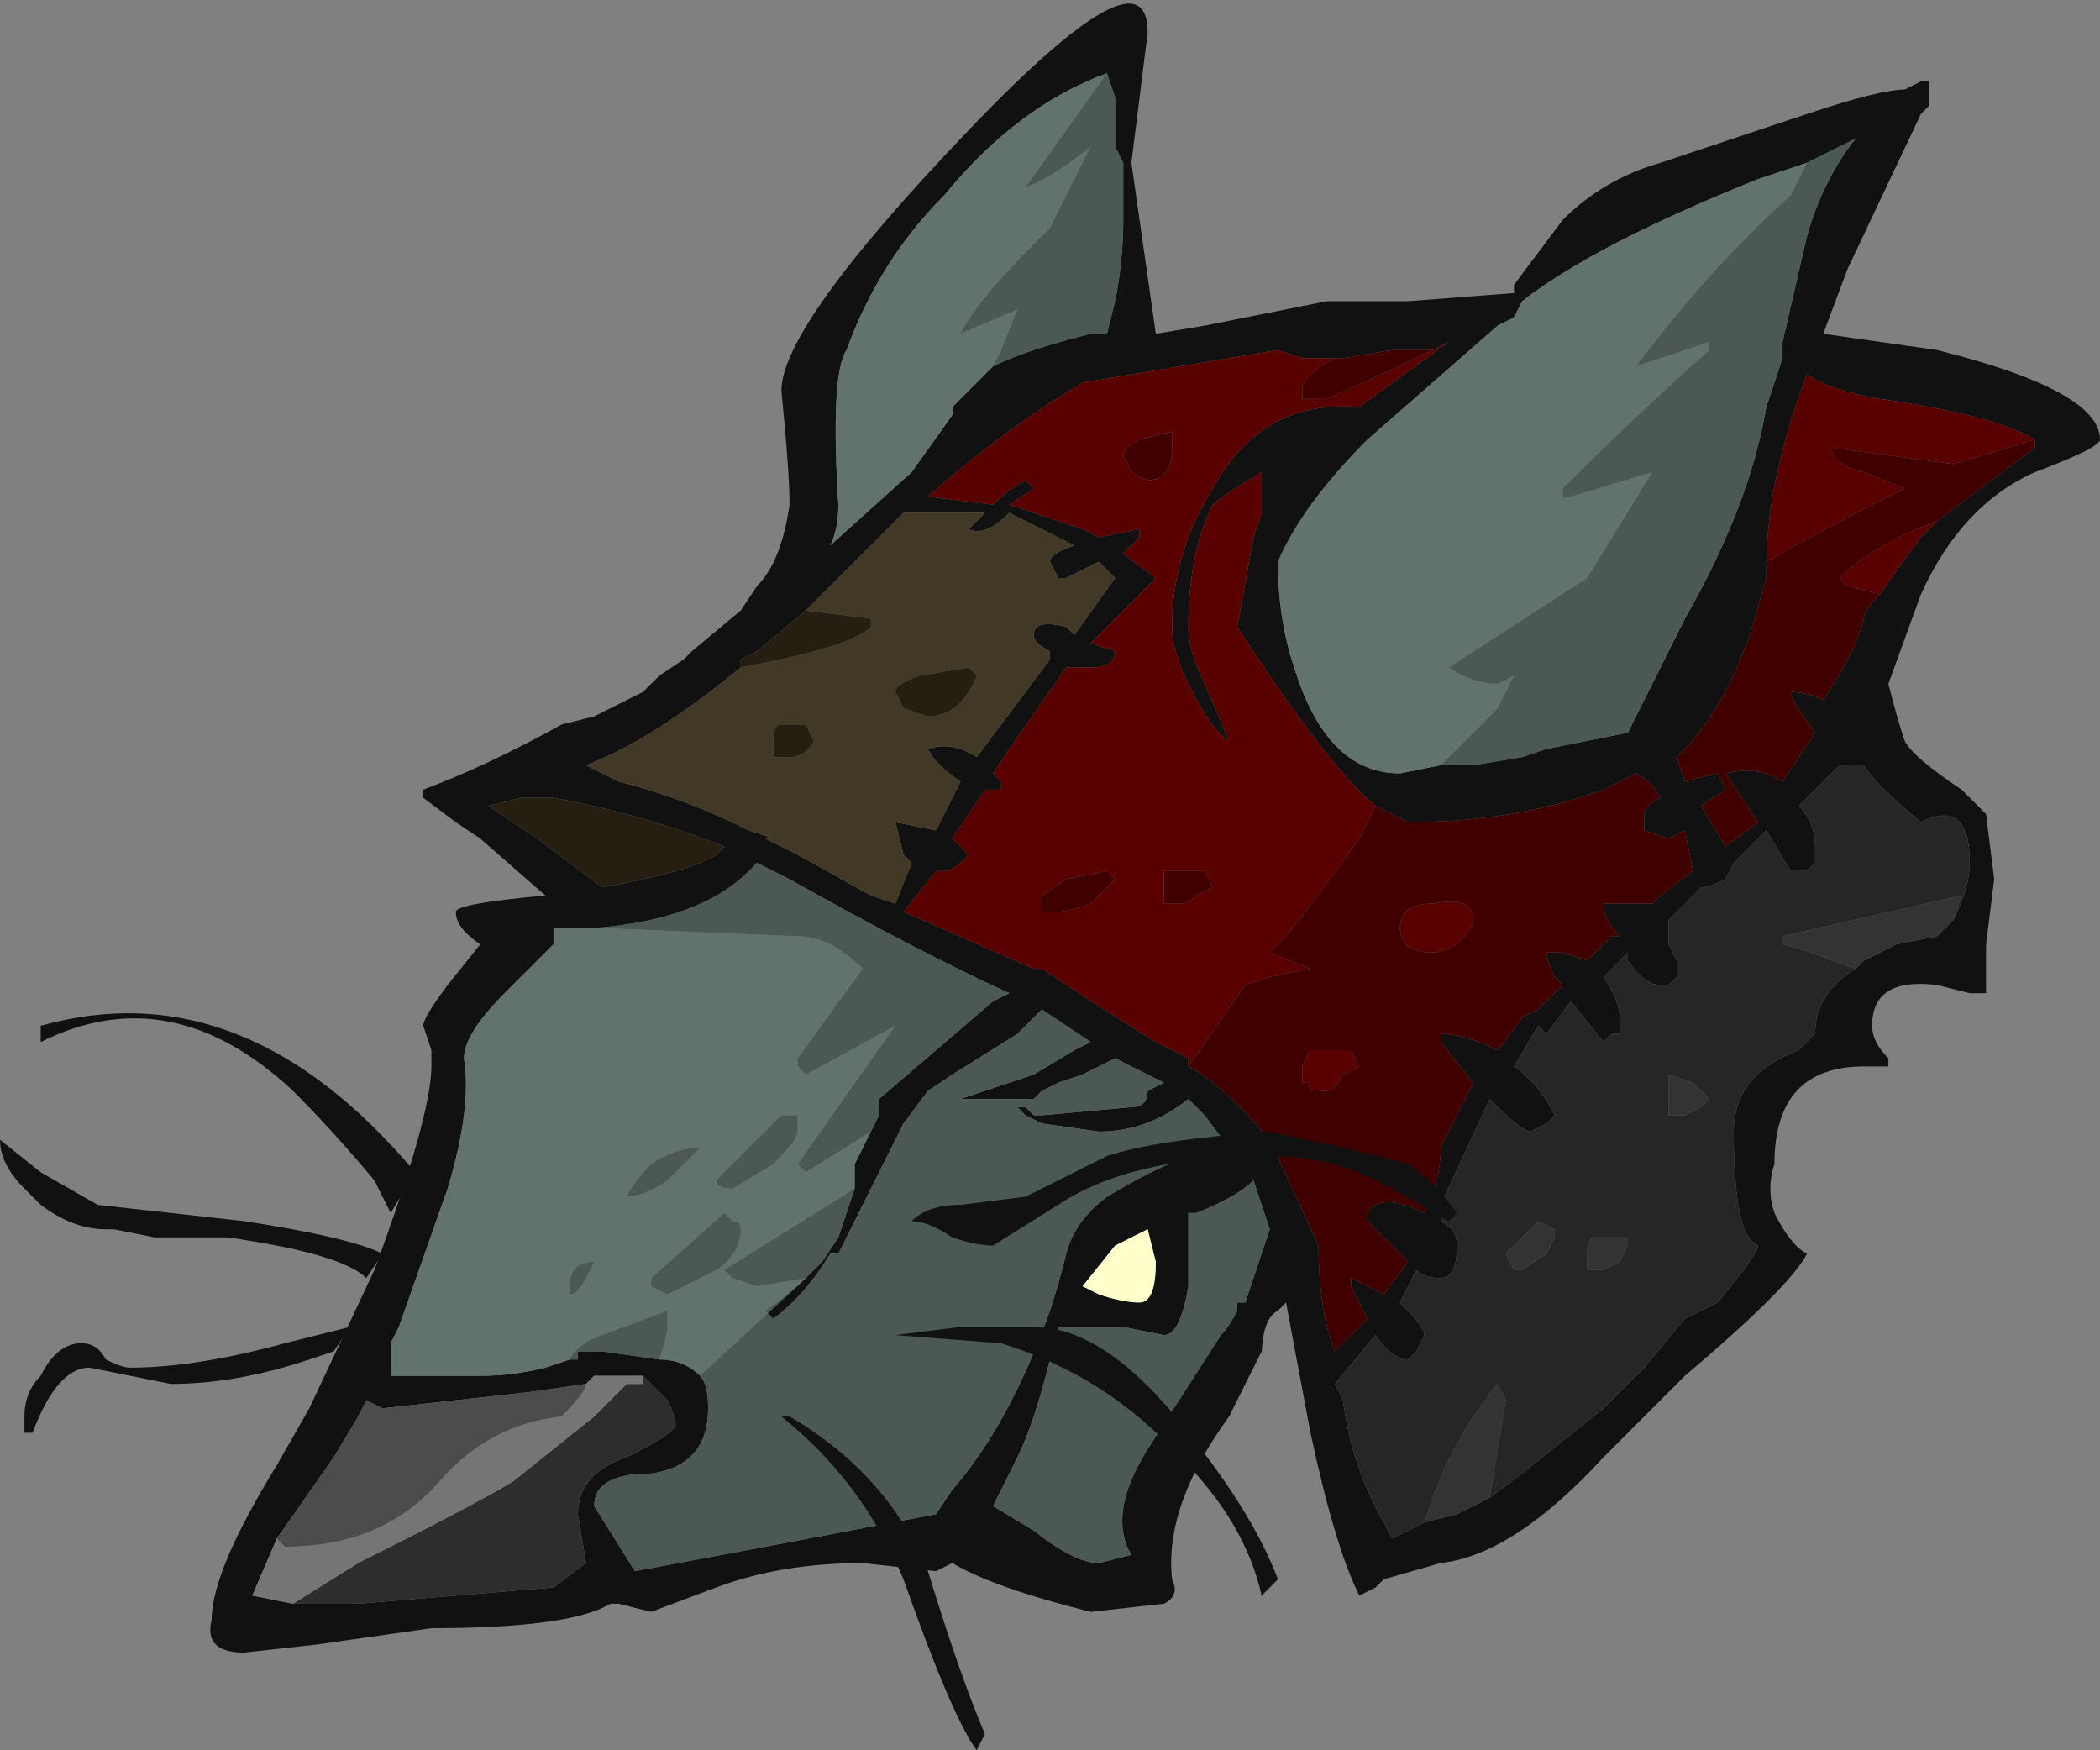 <?xml version="1.0" encoding="UTF-8" standalone="no"?>
<svg xmlns:ffdec="https://www.free-decompiler.com/flash" xmlns:xlink="http://www.w3.org/1999/xlink" ffdec:objectType="frame" height="75.25px" width="90.3px" xmlns="http://www.w3.org/2000/svg">
  <rect width="100%" height="100%" fill="#808080" stroke="none"/>
  <g transform="matrix(1.0, 0.0, 0.0, 1.0, 55.3, 64.75)">
    <use ffdec:characterId="189" height="10.75" transform="matrix(7.0, 0.0, 0.0, 7.0, -55.3, -64.75)" width="12.9" xlink:href="#shape0"/>
  </g>
  <defs>
    <g id="shape0" transform="matrix(1.0, 0.0, 0.0, 1.0, 7.9, 9.25)">
      <path d="M0.45 -7.4 L0.75 -7.4 1.4 -7.45 1.4 -7.5 1.7 -7.9 Q1.95 -8.15 2.3 -8.25 L3.2 -8.55 Q3.65 -8.7 3.8 -8.7 L3.9 -8.75 3.95 -8.75 Q3.95 -8.7 3.95 -8.65 L3.95 -8.6 3.9 -8.55 3.45 -7.6 3.3 -7.2 4.0 -7.1 Q5.0 -6.85 5.0 -6.55 5.0 -6.5 4.6 -6.35 4.15 -6.15 3.9 -5.6 L3.7 -5.05 Q3.75 -4.85 3.8 -4.7 3.85 -4.6 4.15 -4.4 L4.3 -4.25 4.35 -3.85 4.3 -3.45 4.3 -3.15 4.2 -3.15 4.0 -3.2 Q3.6 -3.25 3.6 -2.95 3.6 -2.85 3.7 -2.75 L3.7 -2.7 3.55 -2.7 Q3.0 -2.7 3.0 -2.1 2.95 -1.95 3.0 -1.8 3.1 -1.6 3.2 -1.55 3.1 -1.35 2.45 -0.8 L1.95 -0.3 Q1.4 0.3 0.95 0.35 L0.6 0.45 0.55 0.5 0.45 0.55 Q0.3 0.25 0.15 -0.45 L0.0 -1.25 -0.05 -1.2 Q-0.15 -1.15 -0.15 -0.9 L-0.15 -0.95 -0.35 -0.55 Q-0.75 0.0 -0.7 0.45 -0.65 0.55 -0.75 0.6 L-1.2 0.65 Q-1.8 0.5 -2.05 0.35 L-2.15 0.4 -2.6 0.35 Q-3.1 0.35 -3.5 0.5 L-3.9 0.65 -4.1 0.6 -4.15 0.6 Q-4.4 0.75 -5.25 0.75 L-5.95 0.85 -6.4 0.9 Q-6.65 0.9 -6.6 0.7 -6.6 0.4 -6.2 -0.25 L-6.0 -0.6 -5.6 -1.45 Q-5.25 -2.4 -5.25 -2.7 L-5.25 -2.8 -5.3 -2.95 Q-5.3 -3.0 -5.15 -3.2 L-4.95 -3.45 Q-5.1 -3.55 -5.1 -3.65 -5.1 -3.7 -4.55 -3.75 L-4.95 -4.1 -5.1 -4.2 -5.3 -4.35 -5.3 -4.4 Q-4.9 -4.55 -4.45 -4.8 L-4.25 -4.85 -3.95 -5.0 -3.85 -5.1 -3.7 -5.2 -3.65 -5.25 -3.35 -5.5 -3.25 -5.65 Q-3.1 -5.8 -3.05 -6.15 -3.05 -6.35 -3.1 -6.85 -3.1 -7.25 -1.95 -8.45 -0.85 -9.6 -0.85 -9.05 L-0.95 -8.25 -0.8 -7.2 -0.5 -7.25 0.25 -7.4 0.45 -7.4 M0.85 -7.1 L0.85 -7.1 0.65 -7.1 0.35 -7.05 0.3 -7.05 0.1 -7.05 -0.05 -7.1 -1.25 -6.9 Q-1.75 -6.6 -2.2 -6.2 L-1.8 -6.15 Q-1.7 -6.25 -1.6 -6.3 L-1.55 -6.25 -1.7 -6.15 -1.25 -6.0 -1.15 -5.95 -0.9 -6.0 -0.9 -5.95 Q-0.95 -5.9 -1.0 -5.85 L-0.8 -5.7 -1.2 -5.3 -1.05 -5.25 Q-1.05 -5.15 -1.2 -5.15 L-1.35 -5.15 -1.7 -4.65 -1.8 -4.5 -1.75 -4.45 -1.75 -4.4 -1.85 -4.4 -2.05 -4.1 -1.95 -4.0 -2.0 -3.95 Q-2.05 -3.9 -2.1 -3.9 L-2.15 -3.9 -2.35 -3.65 -1.55 -3.3 -1.5 -3.3 Q-1.2 -3.1 -0.8 -2.85 L-0.6 -2.75 -0.6 -2.7 Q-0.4 -2.6 -0.1 -2.25 L0.2 -1.6 Q0.2 -1.2 0.3 -0.95 L0.5 -1.15 0.4 -1.35 Q0.4 -1.45 0.4 -1.4 L0.6 -1.3 0.75 -1.5 0.5 -1.75 Q0.5 -1.85 0.55 -1.85 0.65 -1.9 0.85 -1.8 0.95 -2.0 0.95 -2.2 L1.15 -2.6 0.95 -2.85 Q0.95 -2.95 0.95 -2.9 1.1 -2.9 1.3 -2.8 L1.45 -3.0 1.55 -3.05 1.7 -3.2 1.65 -3.25 Q1.6 -3.35 1.6 -3.4 L1.7 -3.4 1.85 -3.35 2.0 -3.5 2.05 -3.5 Q1.95 -3.6 1.95 -3.7 L2.25 -3.7 2.3 -3.75 2.5 -3.9 2.45 -4.15 2.35 -4.1 2.2 -4.15 2.2 -4.25 Q2.2 -4.3 2.3 -4.35 2.25 -4.45 2.15 -4.5 L1.95 -4.4 Q1.4 -4.2 0.75 -4.2 L0.55 -4.3 Q0.25 -4.55 -0.3 -5.4 L-0.2 -5.95 -0.15 -6.1 -0.15 -6.35 Q-0.4 -6.2 -0.45 -6.15 -0.6 -5.85 -0.6 -5.4 -0.6 -5.25 -0.5 -5.05 L-0.35 -4.7 Q-0.45 -4.75 -0.6 -5.05 -0.7 -5.25 -0.7 -5.4 -0.7 -5.85 -0.45 -6.25 -0.15 -6.8 0.45 -6.75 L1.0 -7.15 0.9 -7.1 0.85 -7.1 M3.2 -8.25 L2.9 -8.15 Q1.9 -7.75 1.45 -7.4 L1.4 -7.3 1.3 -7.25 0.5 -6.55 Q0.1 -6.15 -0.05 -5.8 -0.05 -5.45 0.05 -5.15 0.25 -4.5 0.7 -4.5 L0.95 -4.55 1.15 -4.55 1.45 -4.6 1.6 -4.65 2.1 -4.75 2.45 -5.45 Q2.85 -6.15 2.95 -6.75 L3.05 -7.05 3.05 -7.15 3.2 -7.8 Q3.3 -8.15 3.5 -8.4 L3.2 -8.25 M4.0 -6.05 L4.6 -6.5 4.6 -6.55 Q4.35 -6.7 3.65 -6.8 3.35 -6.85 3.2 -6.95 2.95 -6.3 2.95 -5.75 L2.95 -5.7 2.85 -5.35 2.75 -5.1 Q2.6 -4.8 2.45 -4.65 L2.4 -4.6 2.45 -4.45 2.65 -4.5 2.7 -4.4 2.55 -4.3 2.7 -4.05 2.9 -4.2 2.7 -4.5 Q2.9 -4.55 3.05 -4.45 L3.25 -4.75 Q3.1 -4.95 3.1 -5.0 3.2 -5.0 3.3 -4.95 3.5 -5.25 3.55 -5.45 3.55 -5.5 3.65 -5.6 3.75 -5.75 3.9 -5.95 L4.0 -6.05 M4.1 -3.6 Q4.2 -3.8 4.2 -3.95 4.2 -4.35 3.9 -4.2 3.6 -4.45 3.55 -4.55 L3.4 -4.55 3.15 -4.3 Q3.25 -4.2 3.25 -4.05 L3.25 -3.95 3.2 -3.9 3.1 -3.9 2.95 -4.15 2.75 -3.95 2.7 -3.85 Q2.6 -3.8 2.55 -3.8 L2.35 -3.6 2.35 -3.45 2.4 -3.35 2.4 -3.25 2.35 -3.2 2.3 -3.2 Q2.2 -3.2 2.1 -3.35 L2.1 -3.4 1.95 -3.25 Q2.05 -3.1 2.05 -3.0 L2.05 -2.9 2.0 -2.9 1.95 -2.85 1.75 -3.1 1.6 -2.9 1.55 -2.95 1.4 -2.7 Q1.55 -2.6 1.65 -2.4 L1.6 -2.35 1.5 -2.3 Q1.45 -2.3 1.25 -2.5 L0.95 -1.85 0.95 -1.75 Q1.05 -1.7 1.05 -1.6 1.05 -1.4 0.95 -1.4 0.85 -1.4 0.8 -1.45 L0.7 -1.25 Q0.85 -1.1 0.85 -1.05 L0.8 -0.95 0.75 -0.9 Q0.65 -0.9 0.55 -1.05 L0.3 -0.75 0.35 -0.65 Q0.4 -0.25 0.6 0.1 L0.65 0.2 0.85 0.1 1.05 0.05 1.25 -0.05 1.45 -0.2 1.95 -0.6 2.2 -0.85 2.45 -1.15 2.65 -1.25 Q2.9 -1.55 2.9 -1.6 2.75 -1.65 2.75 -2.3 2.75 -2.65 3.15 -2.8 L3.25 -2.9 Q3.25 -3.15 3.5 -3.3 L3.55 -3.35 3.75 -3.45 4.0 -3.5 4.1 -3.6 M-1.1 -8.8 Q-1.65 -8.6 -2.1 -8.05 -2.5 -7.65 -2.7 -7.1 -2.8 -6.95 -2.75 -6.15 -2.75 -6.0 -2.8 -5.9 L-2.3 -6.35 -2.05 -6.7 -2.05 -6.75 -1.8 -7.0 Q-1.6 -7.1 -1.2 -7.2 L-1.1 -7.2 -1.05 -7.4 Q-1.0 -7.65 -1.0 -7.9 L-1.0 -8.25 -1.05 -8.35 -1.05 -8.65 -1.1 -8.8 M-3.35 -5.15 Q-3.9 -4.7 -4.3 -4.55 -4.2 -4.5 -4.1 -4.45 -3.7 -4.35 -3.3 -4.15 L-3.15 -4.1 -3.2 -4.1 -3.0 -4.0 -2.55 -3.75 -2.4 -3.7 -2.3 -3.95 -2.35 -4.0 -2.4 -4.2 -2.15 -4.15 -2.0 -4.45 Q-2.15 -4.55 -2.2 -4.65 -2.05 -4.7 -1.9 -4.6 L-1.45 -5.2 -1.45 -5.25 Q-1.55 -5.3 -1.55 -5.35 -1.55 -5.45 -1.35 -5.4 L-1.3 -5.35 -1.05 -5.7 -1.15 -5.8 -1.35 -5.7 -1.4 -5.7 -1.45 -5.8 Q-1.45 -5.85 -1.3 -5.9 L-1.7 -6.1 Q-1.85 -5.95 -1.95 -6.0 L-1.85 -6.1 -2.35 -6.1 -2.95 -5.5 -3.25 -5.25 -3.35 -5.2 -3.35 -5.15 M-4.6 -4.1 L-4.2 -3.8 Q-3.65 -3.9 -3.5 -4.0 L-3.45 -4.05 Q-3.95 -4.25 -4.5 -4.35 L-4.7 -4.35 -4.9 -4.3 -4.6 -4.1 M-4.25 -3.55 L-4.5 -3.55 -4.5 -3.45 -4.8 -3.15 Q-5.05 -2.9 -5.05 -2.75 -5.0 -2.45 -5.15 -1.95 L-5.45 -1.1 -5.5 -1.0 -5.5 -0.8 -4.95 -0.8 Q-4.75 -0.8 -4.55 -0.85 L-4.4 -0.9 -4.35 -0.9 -4.35 -0.95 -4.2 -0.95 -3.85 -0.9 Q-3.7 -0.9 -3.6 -0.8 -3.55 -0.75 -3.55 -0.6 -3.55 -0.25 -3.9 -0.2 -4.25 -0.2 -4.25 0.0 L-4.0 0.4 -3.2 0.25 -2.15 0.05 -2.05 -0.1 Q-1.7 -0.5 -1.45 -1.2 -1.4 -1.35 -1.35 -1.55 -1.3 -1.75 -1.1 -1.9 -0.6 -2.2 -0.35 -2.2 L-0.5 -2.4 -0.6 -2.5 Q-0.85 -2.3 -1.15 -2.3 L-1.5 -2.35 -1.6 -2.4 -1.65 -2.45 -1.6 -2.45 -1.55 -2.4 -1.5 -2.4 -0.95 -2.45 Q-0.85 -2.45 -0.85 -2.55 L-0.75 -2.6 -1.05 -2.75 Q-1.15 -2.7 -1.25 -2.65 L-1.4 -2.6 -1.5 -2.55 -1.55 -2.5 -2.0 -2.5 -1.55 -2.65 -1.3 -2.8 -1.2 -2.85 -1.5 -3.05 -1.65 -2.9 -2.05 -2.65 -2.2 -2.55 -2.35 -2.35 -2.75 -1.55 -2.8 -1.55 Q-2.95 -1.3 -3.15 -1.15 L-3.2 -1.2 Q-3.05 -1.3 -2.95 -1.4 L-2.85 -1.5 -2.75 -1.65 -2.65 -1.95 -2.65 -2.1 -2.55 -2.3 -2.5 -2.4 -2.5 -2.5 -1.8 -3.1 -1.7 -3.15 Q-2.25 -3.4 -3.05 -3.85 L-3.25 -3.95 -3.3 -3.9 Q-3.6 -3.6 -4.25 -3.55 M-4.3 -0.75 L-4.65 -0.7 -5.55 -0.6 -5.65 -0.65 -5.7 -0.55 -5.85 -0.3 -6.2 0.2 -6.35 0.55 -6.1 0.6 -5.7 0.6 -4.5 0.5 -4.3 0.35 -4.35 0.05 Q-4.35 -0.2 -4.05 -0.3 -3.75 -0.45 -3.75 -0.5 -3.75 -0.55 -3.8 -0.65 L-3.95 -0.8 -4.25 -0.8 -4.3 -0.75 M-0.55 -1.8 L-0.6 -1.8 -0.6 -1.35 Q-0.65 -1.05 -0.75 -1.05 L-1.0 -1.1 -1.4 -1.1 -1.45 -0.9 Q-1.55 -0.5 -1.65 -0.3 L-1.8 0.0 -1.55 0.15 Q-1.3 0.35 -1.15 0.35 L-0.95 0.3 Q-1.1 0.05 -0.85 -0.35 L-0.4 -1.05 Q-0.35 -1.1 -0.3 -1.2 L-0.3 -1.25 -0.25 -1.25 -0.1 -1.7 -0.2 -2.0 Q-0.3 -1.9 -0.55 -1.8 M-0.85 -1.7 L-1.05 -1.6 -1.25 -1.35 -1.15 -1.3 Q-1.0 -1.25 -0.9 -1.25 -0.8 -1.25 -0.8 -1.5 L-0.85 -1.7" fill="#111111" fill-rule="evenodd" stroke="none"/>
      <path d="M0.95 -4.55 L0.7 -4.5 Q0.25 -4.5 0.05 -5.15 -0.05 -5.45 -0.05 -5.8 0.1 -6.15 0.5 -6.55 L1.3 -7.25 1.4 -7.3 1.45 -7.4 Q1.9 -7.75 2.9 -8.15 L3.2 -8.25 3.1 -8.05 Q2.6 -7.6 2.15 -7.0 L2.6 -7.15 2.6 -7.1 Q2.15 -6.7 1.7 -6.25 L1.7 -6.2 1.75 -6.2 2.25 -6.35 1.85 -5.7 1.0 -5.15 Q1.15 -5.05 1.3 -5.05 L1.4 -5.1 1.3 -4.9 0.95 -4.55 M-1.1 -8.8 L-1.6 -8.1 Q-1.45 -8.15 -1.2 -8.35 L-1.45 -7.85 -1.55 -7.75 Q-1.9 -7.4 -2.0 -7.2 L-1.65 -7.35 -1.75 -7.1 -1.8 -7.0 -2.05 -6.75 -2.05 -6.7 -2.3 -6.35 -2.8 -5.9 Q-2.75 -6.0 -2.75 -6.15 -2.8 -6.95 -2.7 -7.1 -2.5 -7.65 -2.1 -8.05 -1.65 -8.6 -1.1 -8.8 M-4.25 -3.55 L-4.2 -3.55 -3.0 -3.5 Q-2.8 -3.5 -2.6 -3.3 L-3.0 -2.75 -3.0 -2.7 -2.95 -2.65 -2.4 -2.95 -3.0 -2.1 -2.95 -2.05 -2.55 -2.3 -2.65 -2.1 -2.65 -1.95 -3.45 -1.45 -3.4 -1.4 -3.25 -1.35 -2.95 -1.4 -3.6 -0.8 Q-3.7 -0.9 -3.85 -0.9 -3.8 -1.05 -3.8 -1.1 -3.8 -1.25 -3.8 -1.2 L-4.2 -1.05 Q-4.35 -1.0 -4.4 -0.9 L-4.55 -0.85 Q-4.75 -0.8 -4.95 -0.8 L-5.5 -0.8 -5.5 -1.0 -5.45 -1.1 -5.15 -1.95 Q-5.0 -2.45 -5.05 -2.75 -5.05 -2.9 -4.8 -3.15 L-4.5 -3.45 -4.5 -3.55 -4.25 -3.55 M-4.4 -1.3 Q-4.35 -1.3 -4.3 -1.4 L-4.25 -1.5 Q-4.4 -1.5 -4.4 -1.35 L-4.4 -1.3 M-3.4 -1.75 L-3.45 -1.8 -3.9 -1.4 -3.9 -1.35 -3.8 -1.3 Q-3.6 -1.4 -3.5 -1.45 -3.35 -1.55 -3.35 -1.7 -3.35 -1.75 -3.4 -1.75 M-3.0 -2.3 L-3.0 -2.4 -3.1 -2.4 -3.5 -2.0 Q-3.5 -1.95 -3.4 -1.95 L-3.15 -2.1 Q-3.0 -2.25 -3.0 -2.3 M-3.8 -2.0 L-3.6 -2.2 Q-3.75 -2.2 -3.9 -2.1 -4.0 -2.0 -4.05 -1.9 -3.95 -1.9 -3.8 -2.0 M-2.75 -1.55 L-2.8 -1.55 -2.75 -1.55 M-2.25 -1.9 L-2.25 -1.9 M-2.35 -3.05 L-2.35 -3.05" fill="#61736a" fill-rule="evenodd" stroke="none"/>
      <path d="M0.85 0.1 L0.9 -0.05 Q1.05 -0.45 1.3 -0.75 L1.35 -0.65 1.25 -0.05 1.05 0.05 0.85 0.1 M3.5 -3.3 L3.35 -3.35 Q3.25 -3.4 3.05 -3.45 L3.05 -3.5 4.15 -3.75 4.1 -3.6 4.0 -3.5 3.75 -3.45 3.55 -3.35 3.5 -3.3 M2.35 -2.65 L2.5 -2.6 2.6 -2.5 2.55 -2.45 2.45 -2.4 2.35 -2.4 2.35 -2.65 M1.45 -1.65 L1.55 -1.75 1.65 -1.7 1.65 -1.65 1.6 -1.55 1.45 -1.45 1.4 -1.45 1.35 -1.55 1.45 -1.65 M2.05 -1.5 L1.95 -1.45 Q1.9 -1.45 1.85 -1.45 L1.85 -1.55 Q1.85 -1.65 1.9 -1.65 L2.1 -1.65 2.1 -1.6 2.05 -1.5" fill="#333333" fill-rule="evenodd" stroke="none"/>
      <path d="M0.85 0.1 L0.65 0.2 0.6 0.1 Q0.4 -0.25 0.35 -0.65 L0.3 -0.75 0.55 -1.05 Q0.65 -0.9 0.75 -0.9 L0.8 -0.95 0.85 -1.05 Q0.85 -1.1 0.7 -1.25 L0.8 -1.45 Q0.85 -1.4 0.95 -1.4 1.05 -1.4 1.05 -1.6 1.05 -1.7 0.95 -1.75 L0.95 -1.85 1.25 -2.5 Q1.45 -2.3 1.5 -2.3 L1.6 -2.35 1.65 -2.4 Q1.55 -2.6 1.4 -2.7 L1.55 -2.95 1.6 -2.9 1.75 -3.1 1.95 -2.85 2.0 -2.9 2.05 -2.9 2.05 -3.0 Q2.05 -3.1 1.95 -3.25 L2.1 -3.4 2.1 -3.35 Q2.2 -3.2 2.3 -3.2 L2.35 -3.2 2.4 -3.25 2.4 -3.35 2.35 -3.45 2.35 -3.6 2.55 -3.8 Q2.6 -3.8 2.7 -3.85 L2.75 -3.95 2.95 -4.15 3.1 -3.9 3.2 -3.9 3.25 -3.95 3.25 -4.05 Q3.25 -4.2 3.15 -4.3 L3.4 -4.55 3.55 -4.55 Q3.6 -4.45 3.9 -4.2 4.2 -4.35 4.2 -3.95 4.2 -3.8 4.1 -3.6 L4.15 -3.75 3.05 -3.5 3.05 -3.45 Q3.25 -3.4 3.35 -3.35 L3.5 -3.3 Q3.25 -3.15 3.25 -2.9 L3.15 -2.8 Q2.75 -2.65 2.75 -2.3 2.75 -1.65 2.9 -1.6 2.9 -1.55 2.65 -1.25 L2.45 -1.15 2.2 -0.85 1.95 -0.6 1.45 -0.2 1.25 -0.05 1.35 -0.65 1.3 -0.75 Q1.05 -0.45 0.9 -0.05 L0.85 0.1 M2.35 -2.65 L2.35 -2.4 2.45 -2.4 2.55 -2.45 2.6 -2.5 2.5 -2.6 2.35 -2.65 M2.05 -1.5 L2.1 -1.6 2.1 -1.65 1.9 -1.65 Q1.85 -1.65 1.85 -1.55 L1.85 -1.45 Q1.9 -1.45 1.95 -1.45 L2.05 -1.5 M1.45 -1.65 L1.35 -1.55 1.4 -1.45 1.45 -1.45 1.6 -1.55 1.65 -1.65 1.65 -1.7 1.55 -1.75 1.45 -1.65" fill="#262626" fill-rule="evenodd" stroke="none"/>
      <path d="M0.95 -4.55 L1.3 -4.9 1.4 -5.1 1.3 -5.05 Q1.15 -5.05 1.0 -5.15 L1.85 -5.7 2.25 -6.35 1.75 -6.2 1.7 -6.2 1.7 -6.25 Q2.15 -6.7 2.6 -7.1 L2.6 -7.15 2.15 -7.0 Q2.6 -7.6 3.1 -8.05 L3.2 -8.25 3.5 -8.4 Q3.3 -8.15 3.2 -7.8 L3.05 -7.15 3.05 -7.05 2.95 -6.75 Q2.85 -6.15 2.45 -5.45 L2.1 -4.75 1.6 -4.65 1.45 -4.6 1.15 -4.55 0.95 -4.55 M-1.8 -7.0 L-1.75 -7.1 -1.65 -7.35 -2.0 -7.2 Q-1.9 -7.4 -1.55 -7.75 L-1.45 -7.85 -1.2 -8.35 Q-1.45 -8.15 -1.6 -8.1 L-1.1 -8.8 -1.05 -8.65 -1.05 -8.35 -1.0 -8.25 -1.0 -7.9 Q-1.0 -7.65 -1.05 -7.4 L-1.1 -7.2 -1.2 -7.2 Q-1.6 -7.1 -1.8 -7.0 M-2.55 -2.3 L-2.95 -2.05 -3.0 -2.1 -2.4 -2.95 -2.95 -2.65 -3.0 -2.7 -3.0 -2.75 -2.6 -3.3 Q-2.8 -3.5 -3.0 -3.5 L-4.2 -3.55 -4.25 -3.55 Q-3.6 -3.6 -3.3 -3.9 L-3.25 -3.95 -3.05 -3.85 Q-2.25 -3.4 -1.7 -3.15 L-1.8 -3.1 -2.5 -2.5 -2.5 -2.4 -2.55 -2.3 M-4.4 -0.9 Q-4.35 -1.0 -4.2 -1.05 L-3.8 -1.2 Q-3.8 -1.25 -3.8 -1.1 -3.8 -1.05 -3.85 -0.9 L-4.2 -0.95 -4.35 -0.95 -4.35 -0.9 -4.4 -0.9 M-3.6 -0.8 L-2.95 -1.4 -3.25 -1.35 -3.4 -1.4 -3.45 -1.45 -2.65 -1.95 -2.75 -1.65 -2.85 -1.5 -2.95 -1.4 Q-3.05 -1.3 -3.2 -1.2 L-3.15 -1.15 Q-2.95 -1.3 -2.8 -1.55 L-2.75 -1.55 -2.35 -2.35 -2.2 -2.55 -2.05 -2.65 -1.65 -2.9 -1.5 -3.05 -1.2 -2.85 -1.3 -2.8 -1.55 -2.65 -2.0 -2.5 -1.55 -2.5 -1.5 -2.55 -1.4 -2.6 -1.25 -2.65 Q-1.15 -2.7 -1.05 -2.75 L-0.75 -2.6 -0.85 -2.55 Q-0.85 -2.45 -0.95 -2.45 L-1.5 -2.4 -1.55 -2.4 -1.6 -2.45 -1.65 -2.45 -1.6 -2.4 -1.5 -2.35 -1.15 -2.3 Q-0.85 -2.3 -0.6 -2.5 L-0.5 -2.4 -0.35 -2.2 Q-0.6 -2.2 -1.1 -1.9 -1.3 -1.75 -1.35 -1.55 -1.4 -1.35 -1.45 -1.2 -1.7 -0.5 -2.05 -0.1 L-2.15 0.05 -3.2 0.25 -4.0 0.4 -4.25 0.0 Q-4.25 -0.2 -3.9 -0.2 -3.55 -0.25 -3.55 -0.6 -3.55 -0.75 -3.6 -0.8 M-3.8 -2.0 Q-3.95 -1.9 -4.05 -1.9 -4.0 -2.0 -3.9 -2.1 -3.75 -2.2 -3.6 -2.2 L-3.8 -2.0 M-3.0 -2.3 Q-3.0 -2.25 -3.15 -2.1 L-3.4 -1.95 Q-3.5 -1.95 -3.5 -2.0 L-3.1 -2.4 -3.0 -2.4 -3.0 -2.3 M-3.4 -1.75 Q-3.35 -1.75 -3.35 -1.7 -3.35 -1.55 -3.5 -1.45 -3.6 -1.4 -3.8 -1.3 L-3.9 -1.35 -3.9 -1.4 -3.45 -1.8 -3.4 -1.75 M-4.4 -1.3 L-4.4 -1.35 Q-4.4 -1.5 -4.25 -1.5 L-4.3 -1.4 Q-4.35 -1.3 -4.4 -1.3 M-0.55 -1.8 Q-0.3 -1.9 -0.2 -2.0 L-0.1 -1.7 -0.25 -1.25 -0.3 -1.25 -0.3 -1.2 Q-0.35 -1.1 -0.4 -1.05 L-0.85 -0.35 Q-1.1 0.05 -0.95 0.3 L-1.15 0.35 Q-1.3 0.35 -1.55 0.15 L-1.8 0.0 -1.65 -0.3 Q-1.55 -0.5 -1.45 -0.9 L-1.4 -1.1 -1.0 -1.1 -0.75 -1.05 Q-0.65 -1.05 -0.6 -1.35 L-0.6 -1.8 -0.55 -1.8 M-2.35 -3.05 L-2.35 -3.05 M-2.25 -1.9 L-2.25 -1.9" fill="#4b5952" fill-rule="evenodd" stroke="none"/>
      <path d="M-2.95 -5.5 L-2.35 -6.1 -1.85 -6.1 -1.95 -6.0 Q-1.85 -5.95 -1.7 -6.1 L-1.3 -5.9 Q-1.45 -5.85 -1.45 -5.8 L-1.4 -5.7 -1.35 -5.7 -1.15 -5.8 -1.05 -5.7 -1.3 -5.35 -1.35 -5.4 Q-1.55 -5.45 -1.55 -5.35 -1.55 -5.3 -1.45 -5.25 L-1.45 -5.2 -1.9 -4.6 Q-2.05 -4.7 -2.2 -4.65 -2.15 -4.55 -2.0 -4.45 L-2.15 -4.15 -2.4 -4.2 -2.35 -4.0 -2.3 -3.95 -2.4 -3.7 -2.55 -3.75 -3.0 -4.0 -3.2 -4.1 -3.15 -4.1 -3.3 -4.15 Q-3.7 -4.35 -4.1 -4.45 -4.2 -4.5 -4.3 -4.55 -3.9 -4.7 -3.35 -5.15 L-3.1 -5.2 Q-2.65 -5.3 -2.55 -5.4 L-2.55 -5.45 -2.95 -5.5 M-1.9 -5.1 L-1.95 -5.15 -2.25 -5.1 Q-2.4 -5.05 -2.4 -5.0 L-2.35 -4.9 -2.2 -4.85 Q-2.0 -4.85 -1.9 -5.1 M-3.1 -4.8 Q-3.15 -4.8 -3.15 -4.7 L-3.15 -4.6 -3.05 -4.6 Q-2.95 -4.6 -2.9 -4.7 L-2.95 -4.8 -3.1 -4.8" fill="#413926" fill-rule="evenodd" stroke="none"/>
      <path d="M-2.95 -5.5 L-2.55 -5.45 -2.55 -5.4 Q-2.65 -5.3 -3.1 -5.2 L-3.35 -5.15 -3.35 -5.2 -3.25 -5.25 -2.95 -5.5 M-1.9 -5.1 Q-2.0 -4.85 -2.2 -4.85 L-2.35 -4.9 -2.4 -5.0 Q-2.4 -5.05 -2.25 -5.1 L-1.95 -5.15 -1.9 -5.1 M-4.6 -4.1 L-4.9 -4.3 -4.7 -4.35 -4.5 -4.35 Q-3.95 -4.25 -3.45 -4.05 L-3.5 -4.0 Q-3.65 -3.9 -4.2 -3.8 L-4.6 -4.1 M-3.1 -4.8 L-2.95 -4.8 -2.9 -4.7 Q-2.95 -4.6 -3.05 -4.6 L-3.15 -4.6 -3.15 -4.7 Q-3.15 -4.8 -3.1 -4.8" fill="#251f12" fill-rule="evenodd" stroke="none"/>
      <path d="M0.3 -7.05 Q0.1 -6.95 0.1 -6.85 L0.1 -6.8 0.25 -6.8 Q0.7 -7.0 0.9 -7.1 L0.85 -7.1 0.9 -7.1 1.0 -7.15 0.45 -6.75 Q-0.15 -6.8 -0.45 -6.25 -0.7 -5.85 -0.7 -5.4 -0.7 -5.25 -0.6 -5.05 -0.45 -4.75 -0.35 -4.7 L-0.5 -5.05 Q-0.6 -5.25 -0.6 -5.4 -0.6 -5.85 -0.45 -6.15 -0.4 -6.2 -0.15 -6.35 L-0.15 -6.1 -0.2 -5.95 -0.3 -5.4 Q0.25 -4.55 0.55 -4.3 L0.45 -4.1 Q0.2 -3.75 0.0 -3.5 L-0.1 -3.4 0.15 -3.3 -0.1 -3.25 -0.25 -3.2 -0.6 -2.7 -0.6 -2.75 -0.8 -2.85 Q-1.2 -3.1 -1.5 -3.3 L-1.55 -3.3 -2.35 -3.65 -2.15 -3.9 -2.1 -3.9 Q-2.05 -3.9 -2.0 -3.95 L-1.95 -4.0 -2.05 -4.1 -1.85 -4.4 -1.75 -4.4 -1.75 -4.45 -1.8 -4.5 -1.7 -4.65 -1.35 -5.15 -1.2 -5.15 Q-1.05 -5.15 -1.05 -5.25 L-1.2 -5.3 -0.8 -5.7 -1.0 -5.85 Q-0.95 -5.9 -0.9 -5.95 L-0.9 -6.0 -1.15 -5.95 -1.25 -6.0 -1.7 -6.15 -1.55 -6.25 -1.6 -6.3 Q-1.7 -6.25 -1.8 -6.15 L-2.2 -6.2 Q-1.75 -6.6 -1.25 -6.9 L-0.05 -7.1 0.1 -7.05 0.3 -7.05 M4.0 -6.05 L3.9 -5.95 Q3.75 -5.75 3.65 -5.6 L3.45 -5.65 3.4 -5.7 Q3.6 -5.9 4.0 -6.05 M2.95 -5.75 Q2.95 -6.3 3.2 -6.95 3.35 -6.85 3.65 -6.8 4.35 -6.7 4.6 -6.55 L4.1 -6.4 3.35 -6.5 Q3.35 -6.4 3.55 -6.35 L3.8 -6.25 Q3.3 -6.0 2.95 -5.8 L2.95 -5.75 M1.15 -3.6 Q1.15 -3.55 1.05 -3.45 0.95 -3.4 0.9 -3.4 0.7 -3.4 0.7 -3.55 0.7 -3.7 0.9 -3.7 1.15 -3.75 1.15 -3.6 M0.15 -2.8 L0.4 -2.8 0.45 -2.7 0.35 -2.65 Q0.3 -2.55 0.25 -2.55 0.1 -2.55 0.15 -2.6 L0.1 -2.6 0.1 -2.7 0.15 -2.8 M-0.7 -6.5 L-0.7 -6.6 -0.9 -6.55 Q-1.0 -6.5 -1.0 -6.45 L-0.95 -6.35 -0.85 -6.3 Q-0.7 -6.3 -0.7 -6.5 M-0.75 -3.75 L-0.75 -3.7 -0.65 -3.7 Q-0.6 -3.7 -0.55 -3.75 L-0.45 -3.8 -0.5 -3.9 -0.75 -3.9 -0.75 -3.75 M-1.5 -3.65 L-1.45 -3.65 Q-1.5 -3.65 -1.4 -3.65 -1.35 -3.65 -1.2 -3.7 -1.1 -3.8 -1.05 -3.85 L-1.1 -3.9 -1.35 -3.85 -1.5 -3.75 -1.5 -3.65" fill="#590000" fill-rule="evenodd" stroke="none"/>
      <path d="M0.3 -7.05 L0.35 -7.05 0.65 -7.1 0.85 -7.1 0.85 -7.1 0.9 -7.1 Q0.7 -7.0 0.25 -6.8 L0.1 -6.8 0.1 -6.85 Q0.1 -6.95 0.3 -7.05 M0.55 -4.3 L0.75 -4.2 Q1.4 -4.2 1.95 -4.4 L2.15 -4.5 Q2.25 -4.45 2.3 -4.35 2.2 -4.3 2.2 -4.25 L2.2 -4.15 2.35 -4.1 2.45 -4.15 2.5 -3.9 2.3 -3.75 2.25 -3.7 1.95 -3.7 Q1.95 -3.6 2.05 -3.5 L2.0 -3.5 1.85 -3.35 1.7 -3.4 1.6 -3.4 Q1.6 -3.35 1.65 -3.25 L1.7 -3.2 1.55 -3.05 1.45 -3.0 1.3 -2.8 Q1.1 -2.9 0.95 -2.9 0.95 -2.95 0.95 -2.85 L1.15 -2.6 0.95 -2.2 Q0.95 -2.0 0.85 -1.8 0.65 -1.9 0.55 -1.85 0.5 -1.85 0.5 -1.75 L0.75 -1.5 0.6 -1.3 0.4 -1.4 Q0.4 -1.45 0.4 -1.35 L0.5 -1.15 0.3 -0.95 Q0.2 -1.2 0.2 -1.6 L-0.1 -2.25 Q-0.4 -2.6 -0.6 -2.7 L-0.25 -3.2 -0.1 -3.25 0.15 -3.3 -0.1 -3.4 0.0 -3.5 Q0.2 -3.75 0.45 -4.1 L0.55 -4.3 M4.6 -6.55 L4.6 -6.5 4.0 -6.05 Q3.6 -5.9 3.4 -5.7 L3.45 -5.65 3.65 -5.6 Q3.55 -5.5 3.55 -5.45 3.5 -5.25 3.3 -4.95 3.2 -5.0 3.1 -5.0 3.1 -4.95 3.25 -4.75 L3.05 -4.45 Q2.9 -4.55 2.7 -4.5 L2.9 -4.2 2.7 -4.05 2.55 -4.3 2.7 -4.4 2.65 -4.5 2.45 -4.45 2.4 -4.6 2.45 -4.65 Q2.6 -4.8 2.75 -5.1 L2.85 -5.35 2.95 -5.7 2.95 -5.75 2.95 -5.8 Q3.3 -6.0 3.8 -6.25 L3.55 -6.35 Q3.35 -6.4 3.35 -6.5 L4.1 -6.4 4.6 -6.55 M1.15 -3.6 Q1.15 -3.75 0.9 -3.7 0.7 -3.7 0.7 -3.55 0.7 -3.4 0.9 -3.4 0.95 -3.4 1.05 -3.45 1.15 -3.55 1.15 -3.6 M0.15 -2.8 L0.1 -2.7 0.1 -2.6 0.15 -2.6 Q0.1 -2.55 0.25 -2.55 0.3 -2.55 0.35 -2.65 L0.45 -2.7 0.4 -2.8 0.15 -2.8 M-0.7 -6.5 Q-0.7 -6.3 -0.85 -6.3 L-0.95 -6.35 -1.0 -6.45 Q-1.0 -6.5 -0.9 -6.55 L-0.7 -6.6 -0.7 -6.5 M-1.5 -3.65 L-1.5 -3.75 -1.35 -3.85 -1.1 -3.9 -1.05 -3.85 Q-1.1 -3.8 -1.2 -3.7 -1.35 -3.65 -1.4 -3.65 -1.5 -3.65 -1.45 -3.65 L-1.5 -3.65 M-0.75 -3.75 L-0.75 -3.9 -0.5 -3.9 -0.45 -3.8 -0.55 -3.75 Q-0.6 -3.7 -0.65 -3.7 L-0.75 -3.7 -0.75 -3.75" fill="#400000" fill-rule="evenodd" stroke="none"/>
      <path d="M-6.2 0.2 L-5.85 -0.3 -5.7 -0.55 -5.65 -0.65 -5.55 -0.6 -4.65 -0.7 -4.3 -0.75 Q-4.3 -0.7 -4.45 -0.55 -4.9 -0.5 -5.2 -0.15 -5.55 0.25 -6.15 0.25 L-6.2 0.2 M-3.95 -0.75 L-3.95 -0.8 -3.95 -0.75" fill="#4c4c4c" fill-rule="evenodd" stroke="none"/>
      <path d="M-3.95 -0.8 L-3.8 -0.65 Q-3.75 -0.55 -3.75 -0.5 -3.75 -0.45 -4.05 -0.3 -4.35 -0.2 -4.35 0.05 L-4.3 0.35 -4.5 0.5 -5.7 0.6 -6.1 0.6 -5.7 0.35 Q-5.0 0.0 -4.75 -0.15 L-4.25 -0.55 -4.05 -0.75 -3.95 -0.75 -3.95 -0.8" fill="#2d2d2d" fill-rule="evenodd" stroke="none"/>
      <path d="M-6.2 0.2 L-6.15 0.25 Q-5.55 0.25 -5.2 -0.15 -4.9 -0.5 -4.45 -0.55 -4.3 -0.7 -4.3 -0.75 L-4.25 -0.8 -3.95 -0.8 -3.95 -0.75 -4.05 -0.75 -4.25 -0.55 -4.75 -0.15 Q-5.0 0.0 -5.7 0.35 L-6.1 0.6 -6.35 0.55 -6.2 0.2" fill="#757575" fill-rule="evenodd" stroke="none"/>
      <path d="M-0.85 -1.7 L-0.8 -1.5 Q-0.8 -1.25 -0.9 -1.25 -1.0 -1.25 -1.15 -1.3 L-1.25 -1.35 -1.05 -1.6 -0.85 -1.7" fill="#ffffcc" fill-rule="evenodd" stroke="none"/>
      <path d="M1.05 -1.8 L1.0 -1.75 0.65 -1.95 Q0.3 -2.15 -0.1 -2.15 -0.95 -2.15 -1.4 -1.85 L-1.8 -1.6 Q-1.9 -1.6 -2.05 -1.65 -2.2 -1.75 -2.3 -1.75 -2.2 -1.85 -2.0 -1.85 L-1.6 -1.9 -1.1 -2.15 Q-0.8 -2.25 -0.1 -2.3 0.6 -2.15 0.75 -2.1 0.9 -2.0 1.05 -1.8 M-7.75 -1.95 Q-7.9 -2.1 -7.9 -2.25 L-7.65 -2.05 -7.3 -1.85 -6.4 -1.75 Q-5.75 -1.65 -5.55 -1.55 L-5.65 -1.4 Q-5.8 -1.55 -6.5 -1.65 L-6.95 -1.65 -7.2 -1.7 -7.25 -1.7 Q-7.45 -1.7 -7.65 -1.85 L-7.65 -1.85 -7.75 -1.95 M-7.65 -2.95 Q-6.4 -3.3 -5.35 -2.05 L-5.5 -1.8 -5.6 -2.0 Q-5.85 -2.3 -6.1 -2.55 -6.85 -3.25 -7.65 -2.85 L-7.65 -2.95 M-7.25 -0.9 Q-7.15 -0.85 -7.1 -0.85 -6.7 -0.85 -6.15 -1.0 L-5.75 -1.1 -5.85 -0.95 -6.0 -0.9 Q-6.45 -0.75 -6.85 -0.75 L-7.35 -0.85 Q-7.55 -0.85 -7.7 -0.45 L-7.75 -0.45 -7.75 -0.55 Q-7.75 -0.7 -7.65 -0.8 -7.55 -1.0 -7.4 -1.0 -7.3 -1.0 -7.25 -0.9 M-3.05 -0.55 Q-2.45 -0.2 -2.2 0.4 -2.0 1.05 -1.85 1.4 L-1.9 1.5 Q-2.05 1.3 -2.35 0.45 -2.6 -0.15 -3.1 -0.55 L-3.05 -0.55 M-2.4 -1.05 L-2.0 -1.1 -1.55 -1.1 Q-1.1 -1.1 -0.6 -0.45 -0.2 0.05 -0.05 0.45 L-0.15 0.55 Q-0.25 0.1 -0.65 -0.3 -1.1 -0.8 -1.75 -1.0 L-2.4 -1.05" fill="#111111" fill-rule="evenodd" stroke="none"/>
    </g>
  </defs>
</svg>
